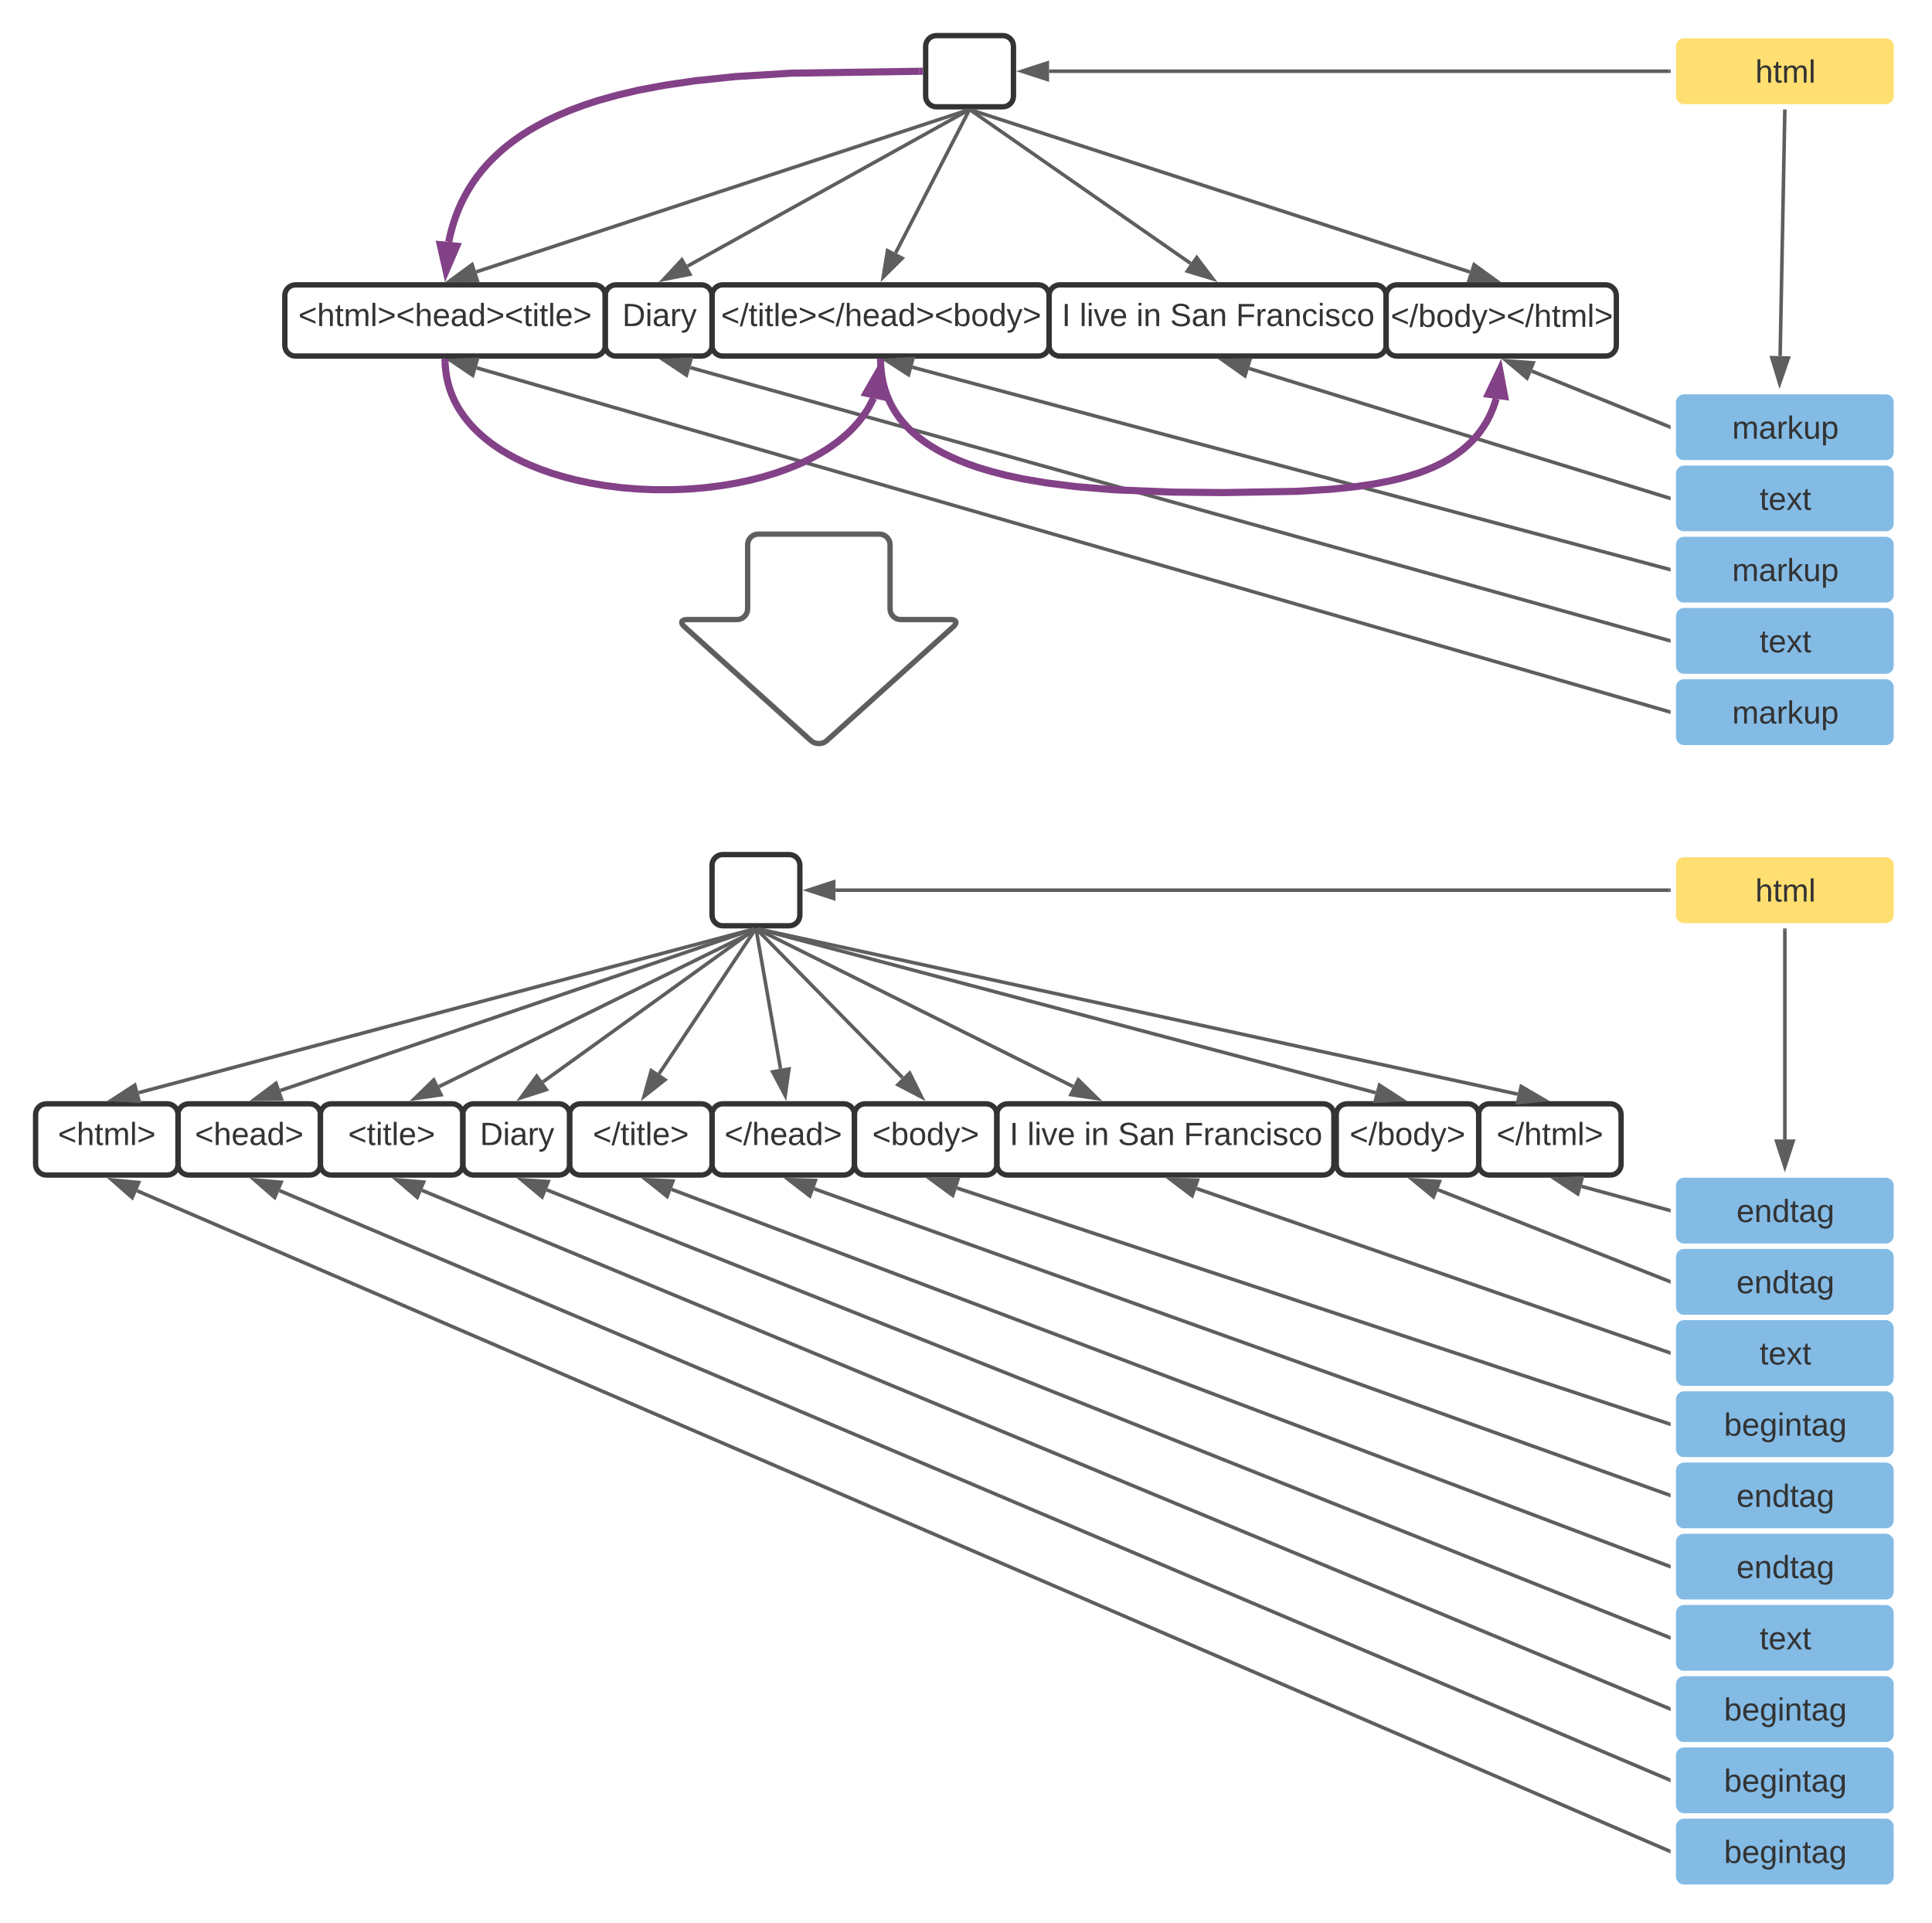 <svg xmlns="http://www.w3.org/2000/svg" xmlns:xlink="http://www.w3.org/1999/xlink" xmlns:lucid="lucid" width="1085.33" height="1080"><g transform="translate(-140 -20)" lucid:page-tab-id="0_0"><path d="M0 0h1870.87v1322.83H0z" fill="#fff"/><path d="M300 186c0-3.3 2.7-6 6-6h168c3.3 0 6 2.7 6 6v28c0 3.3-2.7 6-6 6H306c-3.3 0-6-2.7-6-6z" stroke="#333" stroke-width="3" fill="#fff" fill-opacity="0"/><use xlink:href="#a" transform="matrix(1,0,0,1,305,185) translate(2.6 18.15)"/><path d="M918.67 186c0-3.3 2.68-6 6-6H1042c3.3 0 6 2.7 6 6v28c0 3.3-2.7 6-6 6H924.67c-3.32 0-6-2.7-6-6z" stroke="#333" stroke-width="3" fill="#fff" fill-opacity="0"/><use xlink:href="#b" transform="matrix(1,0,0,1,923.667,185) translate(-2.45 18.6)"/><path d="M480 186c0-3.3 2.7-6 6-6h48c3.3 0 6 2.7 6 6v28c0 3.3-2.7 6-6 6h-48c-3.3 0-6-2.7-6-6z" stroke="#333" stroke-width="3" fill="#fff" fill-opacity="0"/><use xlink:href="#c" transform="matrix(1,0,0,1,485,185) translate(4.575 18.15)"/><path d="M540 186c0-3.3 2.7-6 6-6h177.33c3.32 0 6 2.7 6 6v28c0 3.3-2.68 6-6 6H546c-3.3 0-6-2.7-6-6z" stroke="#333" stroke-width="3" fill="#fff" fill-opacity="0"/><use xlink:href="#d" transform="matrix(1,0,0,1,545,185) translate(0.05 18.15)"/><path d="M729.33 186c0-3.3 2.7-6 6-6h177.34c3.3 0 6 2.7 6 6v28c0 3.3-2.7 6-6 6H735.33c-3.3 0-6-2.7-6-6z" stroke="#333" stroke-width="3" fill="#fff" fill-opacity="0"/><use xlink:href="#e" transform="matrix(1,0,0,1,734.333,185) translate(2.15 18.15)"/><use xlink:href="#f" transform="matrix(1,0,0,1,734.333,185) translate(12.15 18.15)"/><use xlink:href="#g" transform="matrix(1,0,0,1,734.333,185) translate(44.05 18.15)"/><use xlink:href="#h" transform="matrix(1,0,0,1,734.333,185) translate(63 18.15)"/><use xlink:href="#i" transform="matrix(1,0,0,1,734.333,185) translate(100 18.15)"/><path d="M660 46c0-3.3 2.7-6 6-6h37.33c3.32 0 6 2.7 6 6v28c0 3.3-2.68 6-6 6H666c-3.3 0-6-2.7-6-6z" stroke="#333" stroke-width="3" fill="#fff" fill-opacity="0"/><path d="M685.62 81.8l280.12 90.98" stroke="#5e5e5e" stroke-width="2" fill="none"/><path d="M685.33 82.77l-3.83-1.25v-.02h4.25" fill="#5e5e5e"/><path d="M980.26 177.5h-15l2.86-8.8z" stroke="#5e5e5e" stroke-width="2" fill="#5e5e5e"/><path d="M683.72 81.8l-276.15 90.9" stroke="#5e5e5e" stroke-width="2" fill="none"/><path d="M687.83 81.5L684 82.78l-.4-1.27h4.23" fill="#5e5e5e"/><path d="M393.07 177.5l12.1-8.88 2.9 8.8z" stroke="#5e5e5e" stroke-width="2" fill="#5e5e5e"/><path d="M683.8 82L526.17 169.5" stroke="#5e5e5e" stroke-width="2" fill="none"/><path d="M684.26 82.87l-.77-1.37h3.23" fill="#5e5e5e"/><path d="M512.83 176.93l10.22-10.98 4.5 8.1z" stroke="#5e5e5e" stroke-width="2" fill="#5e5e5e"/><path d="M684.2 82.4l-41.06 79.65" stroke="#5e5e5e" stroke-width="2" fill="none"/><path d="M685.1 82.87l-1.8-.92.24-.45h2.25" fill="#5e5e5e"/><path d="M636.15 175.62l2.42-14.8 8.24 4.25z" stroke="#5e5e5e" stroke-width="2" fill="#5e5e5e"/><path d="M685.5 82.07l123.32 85.86" stroke="#5e5e5e" stroke-width="2" fill="none"/><path d="M684.94 82.9l-2.02-1.4h3" fill="#5e5e5e"/><path d="M821.34 176.65L807 172.3l5.28-7.6z" stroke="#5e5e5e" stroke-width="2" fill="#5e5e5e"/><path d="M1080 46c0-3.3 2.7-6 6-6h113.33c3.32 0 6 2.7 6 6v28c0 3.3-2.68 6-6 6H1086c-3.3 0-6-2.7-6-6z" stroke="#fff" stroke-width="3" fill="#ffdf71"/><use xlink:href="#j" transform="matrix(1,0,0,1,1092,52) translate(34.05 14.4)"/><path d="M1077.5 60H729.34" stroke="#5e5e5e" stroke-width="2" fill="none"/><path d="M1078.5 61h-1.03v-2h1.03" fill="#5e5e5e"/><path d="M714.07 60l14.27-4.64v9.28z" stroke="#5e5e5e" stroke-width="2" fill="#5e5e5e"/><path d="M1080 246c0-3.3 2.7-6 6-6h113.33c3.32 0 6 2.7 6 6v28c0 3.3-2.68 6-6 6H1086c-3.3 0-6-2.7-6-6z" stroke="#fff" stroke-width="3" fill="#83bbe5"/><use xlink:href="#k" transform="matrix(1,0,0,1,1092,252) translate(21.05 14.4)"/><path d="M1080 286c0-3.3 2.7-6 6-6h113.33c3.32 0 6 2.7 6 6v28c0 3.3-2.68 6-6 6H1086c-3.3 0-6-2.7-6-6z" stroke="#fff" stroke-width="3" fill="#83bbe5"/><use xlink:href="#l" transform="matrix(1,0,0,1,1092,292) translate(36.5 14.4)"/><path d="M1080 326c0-3.3 2.7-6 6-6h113.33c3.32 0 6 2.7 6 6v28c0 3.3-2.68 6-6 6H1086c-3.3 0-6-2.7-6-6z" stroke="#fff" stroke-width="3" fill="#83bbe5"/><use xlink:href="#k" transform="matrix(1,0,0,1,1092,332) translate(21.05 14.4)"/><path d="M1080 366c0-3.3 2.7-6 6-6h113.33c3.32 0 6 2.7 6 6v28c0 3.3-2.68 6-6 6H1086c-3.3 0-6-2.7-6-6z" stroke="#fff" stroke-width="3" fill="#83bbe5"/><use xlink:href="#l" transform="matrix(1,0,0,1,1092,372) translate(36.5 14.4)"/><path d="M1080 406c0-3.3 2.7-6 6-6h113.33c3.32 0 6 2.7 6 6v28c0 3.3-2.68 6-6 6H1086c-3.3 0-6-2.7-6-6z" stroke="#fff" stroke-width="3" fill="#83bbe5"/><use xlink:href="#k" transform="matrix(1,0,0,1,1092,412) translate(21.05 14.4)"/><path d="M1142.65 82.5l-2.63 137.5" stroke="#5e5e5e" stroke-width="2" fill="none"/><path d="M1143.65 82.54l-2-.03.02-1h2" fill="#5e5e5e"/><path d="M1139.73 235.26l-4.36-14.35 9.27.2z" stroke="#5e5e5e" stroke-width="2" fill="#5e5e5e"/><path d="M1077.57 259.62l-77.1-31.18" stroke="#5e5e5e" stroke-width="2" fill="none"/><path d="M1078.5 258.92v2.16l-1.33-.54.75-1.85" fill="#5e5e5e"/><path d="M986.33 222.7l14.97 1.07-3.48 8.6z" stroke="#5e5e5e" stroke-width="2" fill="#5e5e5e"/><path d="M1077.54 299.7l-235.86-72.75" stroke="#5e5e5e" stroke-width="2" fill="none"/><path d="M1078.5 298.95v2.1l-1.27-.4.58-1.9" fill="#5e5e5e"/><path d="M827.1 222.45l15-.22-2.74 8.86z" stroke="#5e5e5e" stroke-width="2" fill="#5e5e5e"/><path d="M1077.53 339.74l-425-113.47" stroke="#5e5e5e" stroke-width="2" fill="none"/><path d="M1078.5 338.96v2.08l-1.25-.34.52-1.93" fill="#5e5e5e"/><path d="M637.8 222.33l14.97-.8-2.4 8.96z" stroke="#5e5e5e" stroke-width="2" fill="#5e5e5e"/><path d="M1077.54 379.73L527.82 226.47" stroke="#5e5e5e" stroke-width="2" fill="none"/><path d="M1078.5 378.96v2.08l-1.26-.35.54-1.94" fill="#5e5e5e"/><path d="M513.12 222.37l14.98-.63-2.5 8.93z" stroke="#5e5e5e" stroke-width="2" fill="#5e5e5e"/><path d="M1077.54 419.72l-669.76-193.1" stroke="#5e5e5e" stroke-width="2" fill="none"/><path d="M1078.5 418.96v2.08l-1.26-.36.55-1.92" fill="#5e5e5e"/><path d="M393.1 222.4l15-.5-2.57 8.9z" stroke="#5e5e5e" stroke-width="2" fill="#5e5e5e"/><path d="M320 646c0-3.3 2.7-6 6-6h68c3.3 0 6 2.7 6 6v28c0 3.3-2.7 6-6 6h-68c-3.3 0-6-2.7-6-6z" stroke="#333" stroke-width="3" fill="#fff" fill-opacity="0"/><use xlink:href="#m" transform="matrix(1,0,0,1,325,645) translate(10.55 18.15)"/><path d="M400 646c0-3.3 2.7-6 6-6h48c3.3 0 6 2.7 6 6v28c0 3.3-2.7 6-6 6h-48c-3.3 0-6-2.7-6-6z" stroke="#333" stroke-width="3" fill="#fff" fill-opacity="0"/><use xlink:href="#n" transform="matrix(1,0,0,1,405,645) translate(4.575 18.15)"/><path d="M700 646c0-3.3 2.7-6 6-6h177.33c3.32 0 6 2.7 6 6v28c0 3.3-2.68 6-6 6H706c-3.3 0-6-2.7-6-6z" stroke="#333" stroke-width="3" fill="#fff" fill-opacity="0"/><use xlink:href="#o" transform="matrix(1,0,0,1,705,645) translate(2.15 18.15)"/><use xlink:href="#p" transform="matrix(1,0,0,1,705,645) translate(12.15 18.15)"/><use xlink:href="#q" transform="matrix(1,0,0,1,705,645) translate(44.05 18.15)"/><use xlink:href="#r" transform="matrix(1,0,0,1,705,645) translate(63 18.15)"/><use xlink:href="#s" transform="matrix(1,0,0,1,705,645) translate(100 18.15)"/><path d="M540 506c0-3.3 2.7-6 6-6h37.33c3.32 0 6 2.7 6 6v28c0 3.3-2.68 6-6 6H546c-3.3 0-6-2.7-6-6z" stroke="#333" stroke-width="3" fill="#fff" fill-opacity="0"/><path d="M1080 506c0-3.3 2.7-6 6-6h113.33c3.32 0 6 2.7 6 6v28c0 3.3-2.68 6-6 6H1086c-3.3 0-6-2.7-6-6z" stroke="#fff" stroke-width="3" fill="#ffdf71"/><use xlink:href="#t" transform="matrix(1,0,0,1,1092,512) translate(34.05 14.4)"/><path d="M1077.5 520H609.34" stroke="#5e5e5e" stroke-width="2" fill="none"/><path d="M1078.5 521h-1.03v-2h1.03" fill="#5e5e5e"/><path d="M594.07 520l14.27-4.64v9.28z" stroke="#5e5e5e" stroke-width="2" fill="#5e5e5e"/><path d="M1080 686c0-3.3 2.7-6 6-6h113.33c3.32 0 6 2.7 6 6v28c0 3.3-2.68 6-6 6H1086c-3.3 0-6-2.7-6-6z" stroke="#fff" stroke-width="3" fill="#83bbe5"/><use xlink:href="#u" transform="matrix(1,0,0,1,1092,692) translate(23.5 14.4)"/><path d="M1080 726c0-3.3 2.7-6 6-6h113.33c3.32 0 6 2.7 6 6v28c0 3.3-2.68 6-6 6H1086c-3.3 0-6-2.7-6-6z" stroke="#fff" stroke-width="3" fill="#83bbe5"/><use xlink:href="#u" transform="matrix(1,0,0,1,1092,732) translate(23.5 14.4)"/><path d="M1080 766c0-3.3 2.7-6 6-6h113.33c3.32 0 6 2.7 6 6v28c0 3.3-2.68 6-6 6H1086c-3.3 0-6-2.7-6-6z" stroke="#fff" stroke-width="3" fill="#83bbe5"/><use xlink:href="#v" transform="matrix(1,0,0,1,1092,772) translate(36.5 14.4)"/><path d="M1142.67 542.5V660" stroke="#5e5e5e" stroke-width="2" fill="none"/><path d="M1143.67 542.53h-2v-1.03h2" fill="#5e5e5e"/><path d="M1142.67 675.26l-4.64-14.26h9.27z" stroke="#5e5e5e" stroke-width="2" fill="#5e5e5e"/><path d="M160 646c0-3.3 2.7-6 6-6h68c3.3 0 6 2.7 6 6v28c0 3.3-2.7 6-6 6h-68c-3.3 0-6-2.7-6-6z" stroke="#333" stroke-width="3" fill="#fff" fill-opacity="0"/><use xlink:href="#w" transform="matrix(1,0,0,1,165,645) translate(7.55 18.15)"/><path d="M240 646c0-3.3 2.7-6 6-6h68c3.3 0 6 2.7 6 6v28c0 3.3-2.7 6-6 6h-68c-3.3 0-6-2.7-6-6z" stroke="#333" stroke-width="3" fill="#fff" fill-opacity="0"/><use xlink:href="#x" transform="matrix(1,0,0,1,245,645) translate(4.5 18.15)"/><path d="M460 646c0-3.3 2.7-6 6-6h68c3.3 0 6 2.7 6 6v28c0 3.3-2.7 6-6 6h-68c-3.3 0-6-2.7-6-6z" stroke="#333" stroke-width="3" fill="#fff" fill-opacity="0"/><use xlink:href="#y" transform="matrix(1,0,0,1,465,645) translate(8.05 18.15)"/><path d="M620 646c0-3.3 2.7-6 6-6h68c3.3 0 6 2.7 6 6v28c0 3.3-2.7 6-6 6h-68c-3.3 0-6-2.7-6-6z" stroke="#333" stroke-width="3" fill="#fff" fill-opacity="0"/><use xlink:href="#z" transform="matrix(1,0,0,1,625,645) translate(5 18.15)"/><path d="M540 646c0-3.3 2.7-6 6-6h68c3.3 0 6 2.7 6 6v28c0 3.3-2.7 6-6 6h-68c-3.3 0-6-2.7-6-6z" stroke="#333" stroke-width="3" fill="#fff" fill-opacity="0"/><use xlink:href="#A" transform="matrix(1,0,0,1,545,645) translate(2 18.15)"/><path d="M890.67 646c0-3.3 2.68-6 6-6h68c3.3 0 6 2.7 6 6v28c0 3.3-2.7 6-6 6h-68c-3.32 0-6-2.7-6-6z" stroke="#333" stroke-width="3" fill="#fff" fill-opacity="0"/><use xlink:href="#B" transform="matrix(1,0,0,1,895.667,645) translate(2.5 18.15)"/><path d="M970.67 646c0-3.3 2.68-6 6-6h68c3.3 0 6 2.7 6 6v28c0 3.3-2.7 6-6 6h-68c-3.32 0-6-2.7-6-6z" stroke="#333" stroke-width="3" fill="#fff" fill-opacity="0"/><use xlink:href="#C" transform="matrix(1,0,0,1,975.667,645) translate(5.05 18.15)"/><path d="M1080 806c0-3.3 2.7-6 6-6h113.33c3.32 0 6 2.7 6 6v28c0 3.3-2.68 6-6 6H1086c-3.3 0-6-2.7-6-6z" stroke="#fff" stroke-width="3" fill="#83bbe5"/><use xlink:href="#D" transform="matrix(1,0,0,1,1092,812) translate(16.525 14.4)"/><path d="M1080 846c0-3.3 2.7-6 6-6h113.33c3.32 0 6 2.7 6 6v28c0 3.3-2.68 6-6 6H1086c-3.3 0-6-2.7-6-6z" stroke="#fff" stroke-width="3" fill="#83bbe5"/><use xlink:href="#u" transform="matrix(1,0,0,1,1092,852) translate(23.5 14.4)"/><path d="M1080 886c0-3.3 2.7-6 6-6h113.33c3.32 0 6 2.7 6 6v28c0 3.3-2.68 6-6 6H1086c-3.3 0-6-2.7-6-6z" stroke="#fff" stroke-width="3" fill="#83bbe5"/><use xlink:href="#u" transform="matrix(1,0,0,1,1092,892) translate(23.5 14.4)"/><path d="M1080 926c0-3.3 2.7-6 6-6h113.33c3.32 0 6 2.7 6 6v28c0 3.3-2.68 6-6 6H1086c-3.3 0-6-2.7-6-6z" stroke="#fff" stroke-width="3" fill="#83bbe5"/><use xlink:href="#v" transform="matrix(1,0,0,1,1092,932) translate(36.5 14.4)"/><path d="M1080 966c0-3.3 2.7-6 6-6h113.33c3.32 0 6 2.7 6 6v28c0 3.3-2.68 6-6 6H1086c-3.3 0-6-2.7-6-6z" stroke="#fff" stroke-width="3" fill="#83bbe5"/><use xlink:href="#D" transform="matrix(1,0,0,1,1092,972) translate(16.525 14.4)"/><path d="M1080 1006c0-3.3 2.7-6 6-6h113.33c3.32 0 6 2.7 6 6v28c0 3.3-2.68 6-6 6H1086c-3.3 0-6-2.7-6-6z" stroke="#fff" stroke-width="3" fill="#83bbe5"/><use xlink:href="#D" transform="matrix(1,0,0,1,1092,1012) translate(16.525 14.4)"/><path d="M1080 1046c0-3.3 2.7-6 6-6h113.33c3.32 0 6 2.7 6 6v28c0 3.3-2.68 6-6 6H1086c-3.3 0-6-2.7-6-6z" stroke="#fff" stroke-width="3" fill="#83bbe5"/><use xlink:href="#D" transform="matrix(1,0,0,1,1092,1052) translate(16.525 14.4)"/><path d="M563.72 541.82l-266.2 90.7" stroke="#5e5e5e" stroke-width="2" fill="none"/><path d="M564.02 542.78l-.44-1.28h4.2" fill="#5e5e5e"/><path d="M283.06 637.46l12-9 3 8.78z" stroke="#5e5e5e" stroke-width="2" fill="#5e5e5e"/><path d="M566.1 541.94l-179.5 88.4" stroke="#5e5e5e" stroke-width="2" fill="none"/><path d="M566.52 542.85l-.66-1.35h3.4" fill="#5e5e5e"/><path d="M372.9 637.07l10.75-10.46 4.1 8.33z" stroke="#5e5e5e" stroke-width="2" fill="#5e5e5e"/><path d="M563.86 542.08L445 627.68" stroke="#5e5e5e" stroke-width="2" fill="none"/><path d="M564.42 542.9l-1.02-1.4h2.98" fill="#5e5e5e"/><path d="M432.63 636.6l8.86-12.1 5.4 7.53z" stroke="#5e5e5e" stroke-width="2" fill="#5e5e5e"/><path d="M564.1 542.33l-53.84 80.78" stroke="#5e5e5e" stroke-width="2" fill="none"/><path d="M564.93 542.9l-1.66-1.1.2-.3h2.4" fill="#5e5e5e"/><path d="M501.8 635.8l4.05-14.43 7.72 5.14z" stroke="#5e5e5e" stroke-width="2" fill="#5e5e5e"/><path d="M564.84 542.48l13.63 77.8" stroke="#5e5e5e" stroke-width="2" fill="none"/><path d="M565.83 542.34l-1.97.34-.2-1.18h2.02" fill="#5e5e5e"/><path d="M581.1 635.3l-7.02-13.24 9.13-1.6z" stroke="#5e5e5e" stroke-width="2" fill="#5e5e5e"/><path d="M565.37 542.2l81.66 83.1" stroke="#5e5e5e" stroke-width="2" fill="none"/><path d="M566.1 541.53l-1.43 1.4-1.4-1.43h2.8" fill="#5e5e5e"/><path d="M657.73 636.2l-13.3-6.93 6.6-6.5z" stroke="#5e5e5e" stroke-width="2" fill="#5e5e5e"/><path d="M565.56 541.95l177.23 88.3" stroke="#5e5e5e" stroke-width="2" fill="none"/><path d="M565.14 542.85l-2.72-1.35h3.4" fill="#5e5e5e"/><path d="M756.45 637.06l-14.84-2.22 4.15-8.3z" stroke="#5e5e5e" stroke-width="2" fill="#5e5e5e"/><path d="M565.63 541.76l347.15 92" stroke="#5e5e5e" stroke-width="2" fill="none"/><path d="M565.4 542.73l-3.9-1.03.06-.2h4.17" fill="#5e5e5e"/><path d="M927.54 637.67l-14.98.83 2.38-8.96z" stroke="#5e5e5e" stroke-width="2" fill="#5e5e5e"/><path d="M565.64 541.7l426.95 92.87" stroke="#5e5e5e" stroke-width="2" fill="none"/><path d="M565.46 542.7l-3.94-.86.08-.34h4.12" fill="#5e5e5e"/><path d="M1007.5 637.8l-14.92 1.5 1.97-9.05z" stroke="#5e5e5e" stroke-width="2" fill="#5e5e5e"/><path d="M563.7 541.76l-345.82 91.98" stroke="#5e5e5e" stroke-width="2" fill="none"/><path d="M567.82 541.7l-3.9 1.03-.3-1.23h4.15" fill="#5e5e5e"/><path d="M203.13 637.67l12.6-8.15 2.38 8.96z" stroke="#5e5e5e" stroke-width="2" fill="#5e5e5e"/><path d="M1077.58 1059.6l-860.6-370.78" stroke="#5e5e5e" stroke-width="2" fill="none"/><path d="M1078.5 1058.9v2.2l-1.34-.6.8-1.82" fill="#5e5e5e"/><path d="M202.97 682.78l14.94 1.4-3.66 8.5z" stroke="#5e5e5e" stroke-width="2" fill="#5e5e5e"/><path d="M1077.58 1019.6L297.03 688.73" stroke="#5e5e5e" stroke-width="2" fill="none"/><path d="M1078.5 1018.9v2.2l-1.33-.58.78-1.84" fill="#5e5e5e"/><path d="M282.98 682.76l14.94 1.3-3.62 8.54z" stroke="#5e5e5e" stroke-width="2" fill="#5e5e5e"/><path d="M1077.58 979.62L377.08 688.6" stroke="#5e5e5e" stroke-width="2" fill="none"/><path d="M1078.5 978.92v2.16l-1.33-.55.77-1.85" fill="#5e5e5e"/><path d="M363 682.74l14.94 1.2-3.56 8.56z" stroke="#5e5e5e" stroke-width="2" fill="#5e5e5e"/><path d="M1077.57 939.63L447.2 688.35" stroke="#5e5e5e" stroke-width="2" fill="none"/><path d="M1078.5 938.92v2.16l-1.32-.53.74-1.86" fill="#5e5e5e"/><path d="M433 682.7l14.97.97-3.43 8.62z" stroke="#5e5e5e" stroke-width="2" fill="#5e5e5e"/><path d="M1077.56 899.65L517.3 688.05" stroke="#5e5e5e" stroke-width="2" fill="none"/><path d="M1078.5 898.93v2.14l-1.3-.5.7-1.87" fill="#5e5e5e"/><path d="M503.03 682.64l14.98.7-3.26 8.68z" stroke="#5e5e5e" stroke-width="2" fill="#5e5e5e"/><path d="M1077.56 859.66L597.42 687.74" stroke="#5e5e5e" stroke-width="2" fill="none"/><path d="M1078.5 858.94v2.12l-1.3-.46.67-1.9" fill="#5e5e5e"/><path d="M583.05 682.6l15 .44-3.14 8.72z" stroke="#5e5e5e" stroke-width="2" fill="#5e5e5e"/><path d="M1077.55 819.7L677.57 687.3" stroke="#5e5e5e" stroke-width="2" fill="none"/><path d="M1078.5 818.95v2.1l-1.3-.42.64-1.9" fill="#5e5e5e"/><path d="M663.07 682.52l15 .08-2.9 8.8z" stroke="#5e5e5e" stroke-width="2" fill="#5e5e5e"/><path d="M1077.56 779.67l-265.4-92.1" stroke="#5e5e5e" stroke-width="2" fill="none"/><path d="M1078.5 778.94v2.12l-1.3-.45.66-1.88" fill="#5e5e5e"/><path d="M797.72 682.56l15 .3-3.04 8.76z" stroke="#5e5e5e" stroke-width="2" fill="#5e5e5e"/><path d="M1077.57 739.63l-129.7-51.32" stroke="#5e5e5e" stroke-width="2" fill="none"/><path d="M1078.5 738.92v2.16l-1.32-.53.73-1.86" fill="#5e5e5e"/><path d="M933.68 682.7l14.97.93-3.4 8.62z" stroke="#5e5e5e" stroke-width="2" fill="#5e5e5e"/><path d="M1077.54 699.74l-49.02-13.37" stroke="#5e5e5e" stroke-width="2" fill="none"/><path d="M1078.5 698.96v2.08l-1.25-.35.52-1.93" fill="#5e5e5e"/><path d="M1013.8 682.35l14.97-.72-2.44 8.95z" stroke="#5e5e5e" stroke-width="2" fill="#5e5e5e"/><path d="M634 320c3.3 0 6 2.7 6 6v36c0 3.3 2.7 6 6 6h28c3.3 0 4 1.8 1.54 4l-71.08 64c-2.46 2.2-6.46 2.2-8.92 0l-71.08-64c-2.46-2.2-1.77-4 1.54-4h28c3.3 0 6-2.7 6-6v-36c0-3.3 2.7-6 6-6z" stroke="#5e5e5e" stroke-width="3" fill="#fff"/><path d="M656.5 60.03l-71.96 1.06-31.5 1.93-22.53 2.35-17.55 2.58-14.27 2.7-11.9 2.8-10.13 2.82-8.74 2.83-7.62 2.85-6.73 2.82-5.98 2.82-5.36 2.8-4.83 2.78-4.4 2.78-3.98 2.78-3.67 2.77-3.37 2.8-3.1 2.8-2.87 2.8-2.68 2.84-2.47 2.86-2.3 2.9-2.15 2.97-2 3-1.88 3.1-1.73 3.16-1.63 3.25-1.5 3.36-1.37 3.48-1.26 3.62-1.14 3.78-1.02 3.96-.8 3.7" stroke="#834187" stroke-width="4" fill="none"/><path d="M658.5 62l-2.03.03-.05-4 2.08-.03" fill="#834187"/><path d="M390.6 172.06l-3.3-14.64 9.23.86z" stroke="#834187" stroke-width="4" fill="#834187"/><path d="M390.04 223.5v.43l.16 2.35.24 2.3.33 2.23.42 2.2.5 2.15.58 2.1.68 2.1.77 2.06.86 2.06.95 2.04 1.06 2.03 1.18 2.02 1.3 2.03 1.4 2.04 1.56 2.04 1.7 2.06 1.87 2.08 2.06 2.1 2.25 2.1 2.5 2.15 2.72 2.16 3 2.2 3.33 2.2 3.67 2.2 4.05 2.24 4.48 2.22 4.96 2.2 5.48 2.17 6.02 2.1 6.62 2 7.22 1.84 7.82 1.66 8.4 1.42 8.88 1.12 9.3.78 9.52.4h9.63l9.53-.4 9.3-.78 8.88-1.12 8.4-1.42 7.82-1.66 7.2-1.85 6.63-2 6.02-2.1 5.47-2.16 4.95-2.2 4.47-2.22 4.06-2.23 3.66-2.2 3.3-2.2 3.02-2.2 2.73-2.16 2.47-2.14 2.26-2.1 2.05-2.1 1.87-2.08 1.7-2.06 1.55-2.05 1.42-2.02 1.3-2.03 1.16-2.03 1.06-2.03.9-1.92" stroke="#834187" stroke-width="4" fill="none"/><path d="M392.04 223.5l-4 .1-.04-2.1h4" fill="#834187"/><path d="M634 227.83l1.6 14.92-9.07-1.9z" stroke="#834187" stroke-width="4" fill="#834187"/><path d="M634.7 223.5l.03.8.16 2.67.26 2.53.35 2.4.45 2.32.52 2.22.6 2.15.68 2.06.75 2.02.83 1.97.9 1.93 1 1.9 1.07 1.86 1.17 1.84 1.27 1.82 1.37 1.8 1.5 1.82 1.63 1.8 1.78 1.82 1.94 1.8 2.13 1.85 2.33 1.84 2.58 1.87 2.86 1.9 3.2 1.94 3.57 1.96 4.05 2 4.6 2.05 5.26 2.08 6.1 2.12 7.16 2.16 8.5 2.18 10.25 2.17 12.67 2.13 16.1 2.03 21.6 1.8 32.56 1.3 28.9.27 41.03-.7 19.57-1.2 13.44-1.4 10.2-1.5 8.14-1.54 6.75-1.57 5.7-1.6 4.9-1.58 4.27-1.6 3.78-1.58 3.38-1.6 3.03-1.57 2.77-1.6 2.5-1.58 2.3-1.6 2.13-1.6 1.96-1.63 1.83-1.65 1.7-1.67 1.6-1.7 1.48-1.73 1.4-1.77 1.33-1.82 1.25-1.87 1.18-1.93 1.1-2 1.04-2.1.97-2.2.9-2.28.85-2.43.62-2.1" stroke="#834187" stroke-width="4" fill="none"/><path d="M636.7 223.5l-4 .1-.03-2.1h4" fill="#834187"/><path d="M982.5 227.92l2.77 14.74-9.2-1.2z" stroke="#834187" stroke-width="4" fill="#834187"/><defs><path fill="#333" d="M18-100v-36l175-74v27L42-118l151 64v27" id="E"/><path fill="#333" d="M106-169C34-169 62-67 57 0H25v-261h32l-1 103c12-21 28-36 61-36 89 0 53 116 60 194h-32v-121c2-32-8-49-39-48" id="F"/><path fill="#333" d="M59-47c-2 24 18 29 38 22v24C64 9 27 4 27-40v-127H5v-23h24l9-43h21v43h35v23H59v120" id="G"/><path fill="#333" d="M210-169c-67 3-38 105-44 169h-31v-121c0-29-5-50-35-48C34-165 62-65 56 0H25l-1-190h30c1 10-1 24 2 32 10-44 99-50 107 0 11-21 27-35 58-36 85-2 47 119 55 194h-31v-121c0-29-5-49-35-48" id="H"/><path fill="#333" d="M24 0v-261h32V0H24" id="I"/><path fill="#333" d="M18-27v-27l151-64-151-65v-27l175 74v36" id="J"/><path fill="#333" d="M100-194c63 0 86 42 84 106H49c0 40 14 67 53 68 26 1 43-12 49-29l28 8c-11 28-37 45-77 45C44 4 14-33 15-96c1-61 26-98 85-98zm52 81c6-60-76-77-97-28-3 7-6 17-6 28h103" id="K"/><path fill="#333" d="M141-36C126-15 110 5 73 4 37 3 15-17 15-53c-1-64 63-63 125-63 3-35-9-54-41-54-24 1-41 7-42 31l-33-3c5-37 33-52 76-52 45 0 72 20 72 64v82c-1 20 7 32 28 27v20c-31 9-61-2-59-35zM48-53c0 20 12 33 32 33 41-3 63-29 60-74-43 2-92-5-92 41" id="L"/><path fill="#333" d="M85-194c31 0 48 13 60 33l-1-100h32l1 261h-30c-2-10 0-23-3-31C134-8 116 4 85 4 32 4 16-35 15-94c0-66 23-100 70-100zm9 24c-40 0-46 34-46 75 0 40 6 74 45 74 42 0 51-32 51-76 0-42-9-74-50-73" id="M"/><path fill="#333" d="M24-231v-30h32v30H24zM24 0v-190h32V0H24" id="N"/><g id="a"><use transform="matrix(0.05,0,0,0.05,0,0)" xlink:href="#E"/><use transform="matrix(0.05,0,0,0.05,10.5,0)" xlink:href="#F"/><use transform="matrix(0.05,0,0,0.05,20.5,0)" xlink:href="#G"/><use transform="matrix(0.05,0,0,0.05,25.5,0)" xlink:href="#H"/><use transform="matrix(0.05,0,0,0.05,40.45,0)" xlink:href="#I"/><use transform="matrix(0.05,0,0,0.05,44.4,0)" xlink:href="#J"/><use transform="matrix(0.05,0,0,0.05,54.9,0)" xlink:href="#E"/><use transform="matrix(0.05,0,0,0.05,65.4,0)" xlink:href="#F"/><use transform="matrix(0.05,0,0,0.05,75.4,0)" xlink:href="#K"/><use transform="matrix(0.05,0,0,0.05,85.4,0)" xlink:href="#L"/><use transform="matrix(0.05,0,0,0.05,95.4,0)" xlink:href="#M"/><use transform="matrix(0.05,0,0,0.05,105.4,0)" xlink:href="#J"/><use transform="matrix(0.05,0,0,0.05,115.9,0)" xlink:href="#E"/><use transform="matrix(0.05,0,0,0.05,126.4,0)" xlink:href="#G"/><use transform="matrix(0.05,0,0,0.05,131.4,0)" xlink:href="#N"/><use transform="matrix(0.05,0,0,0.05,135.35,0)" xlink:href="#G"/><use transform="matrix(0.05,0,0,0.05,140.35,0)" xlink:href="#I"/><use transform="matrix(0.05,0,0,0.05,144.3,0)" xlink:href="#K"/><use transform="matrix(0.05,0,0,0.05,154.3,0)" xlink:href="#J"/></g><path fill="#333" d="M0 4l72-265h28L28 4H0" id="O"/><path fill="#333" d="M115-194c53 0 69 39 70 98 0 66-23 100-70 100C84 3 66-7 56-30L54 0H23l1-261h32v101c10-23 28-34 59-34zm-8 174c40 0 45-34 45-75 0-40-5-75-45-74-42 0-51 32-51 76 0 43 10 73 51 73" id="P"/><path fill="#333" d="M100-194c62-1 85 37 85 99 1 63-27 99-86 99S16-35 15-95c0-66 28-99 85-99zM99-20c44 1 53-31 53-75 0-43-8-75-51-75s-53 32-53 75 10 74 51 75" id="Q"/><path fill="#333" d="M179-190L93 31C79 59 56 82 12 73V49c39 6 53-20 64-50L1-190h34L92-34l54-156h33" id="R"/><g id="b"><use transform="matrix(0.05,0,0,0.05,0,0)" xlink:href="#E"/><use transform="matrix(0.05,0,0,0.05,10.5,0)" xlink:href="#O"/><use transform="matrix(0.05,0,0,0.05,15.5,0)" xlink:href="#P"/><use transform="matrix(0.05,0,0,0.05,25.5,0)" xlink:href="#Q"/><use transform="matrix(0.05,0,0,0.05,35.5,0)" xlink:href="#M"/><use transform="matrix(0.05,0,0,0.05,45.5,0)" xlink:href="#R"/><use transform="matrix(0.05,0,0,0.05,54.5,0)" xlink:href="#J"/><use transform="matrix(0.05,0,0,0.05,65,0)" xlink:href="#E"/><use transform="matrix(0.05,0,0,0.05,75.5,0)" xlink:href="#O"/><use transform="matrix(0.05,0,0,0.05,80.5,0)" xlink:href="#F"/><use transform="matrix(0.05,0,0,0.05,90.5,0)" xlink:href="#G"/><use transform="matrix(0.05,0,0,0.05,95.5,0)" xlink:href="#H"/><use transform="matrix(0.05,0,0,0.05,110.45,0)" xlink:href="#I"/><use transform="matrix(0.05,0,0,0.05,114.4,0)" xlink:href="#J"/></g><path fill="#333" d="M30-248c118-7 216 8 213 122C240-48 200 0 122 0H30v-248zM63-27c89 8 146-16 146-99s-60-101-146-95v194" id="S"/><path fill="#333" d="M114-163C36-179 61-72 57 0H25l-1-190h30c1 12-1 29 2 39 6-27 23-49 58-41v29" id="T"/><g id="c"><use transform="matrix(0.05,0,0,0.05,0,0)" xlink:href="#S"/><use transform="matrix(0.05,0,0,0.05,12.95,0)" xlink:href="#N"/><use transform="matrix(0.05,0,0,0.05,16.9,0)" xlink:href="#L"/><use transform="matrix(0.05,0,0,0.05,26.9,0)" xlink:href="#T"/><use transform="matrix(0.05,0,0,0.05,32.85,0)" xlink:href="#R"/></g><g id="d"><use transform="matrix(0.05,0,0,0.05,0,0)" xlink:href="#E"/><use transform="matrix(0.05,0,0,0.05,10.5,0)" xlink:href="#O"/><use transform="matrix(0.05,0,0,0.05,15.5,0)" xlink:href="#G"/><use transform="matrix(0.05,0,0,0.05,20.5,0)" xlink:href="#N"/><use transform="matrix(0.05,0,0,0.05,24.45,0)" xlink:href="#G"/><use transform="matrix(0.05,0,0,0.05,29.45,0)" xlink:href="#I"/><use transform="matrix(0.05,0,0,0.05,33.4,0)" xlink:href="#K"/><use transform="matrix(0.05,0,0,0.05,43.4,0)" xlink:href="#J"/><use transform="matrix(0.05,0,0,0.05,53.9,0)" xlink:href="#E"/><use transform="matrix(0.05,0,0,0.05,64.4,0)" xlink:href="#O"/><use transform="matrix(0.05,0,0,0.05,69.4,0)" xlink:href="#F"/><use transform="matrix(0.05,0,0,0.05,79.4,0)" xlink:href="#K"/><use transform="matrix(0.05,0,0,0.05,89.4,0)" xlink:href="#L"/><use transform="matrix(0.05,0,0,0.05,99.4,0)" xlink:href="#M"/><use transform="matrix(0.05,0,0,0.05,109.4,0)" xlink:href="#J"/><use transform="matrix(0.05,0,0,0.05,119.9,0)" xlink:href="#E"/><use transform="matrix(0.05,0,0,0.05,130.4,0)" xlink:href="#P"/><use transform="matrix(0.05,0,0,0.05,140.4,0)" xlink:href="#Q"/><use transform="matrix(0.05,0,0,0.05,150.4,0)" xlink:href="#M"/><use transform="matrix(0.05,0,0,0.05,160.4,0)" xlink:href="#R"/><use transform="matrix(0.05,0,0,0.05,169.4,0)" xlink:href="#J"/></g><path fill="#333" d="M33 0v-248h34V0H33" id="U"/><use transform="matrix(0.05,0,0,0.05,0,0)" xlink:href="#U" id="e"/><path fill="#333" d="M108 0H70L1-190h34L89-25l56-165h34" id="V"/><g id="f"><use transform="matrix(0.05,0,0,0.05,0,0)" xlink:href="#I"/><use transform="matrix(0.05,0,0,0.05,3.95,0)" xlink:href="#N"/><use transform="matrix(0.05,0,0,0.05,7.9,0)" xlink:href="#V"/><use transform="matrix(0.05,0,0,0.05,16.9,0)" xlink:href="#K"/></g><path fill="#333" d="M117-194c89-4 53 116 60 194h-32v-121c0-31-8-49-39-48C34-167 62-67 57 0H25l-1-190h30c1 10-1 24 2 32 11-22 29-35 61-36" id="W"/><g id="g"><use transform="matrix(0.05,0,0,0.05,0,0)" xlink:href="#N"/><use transform="matrix(0.05,0,0,0.05,3.95,0)" xlink:href="#W"/></g><path fill="#333" d="M185-189c-5-48-123-54-124 2 14 75 158 14 163 119 3 78-121 87-175 55-17-10-28-26-33-46l33-7c5 56 141 63 141-1 0-78-155-14-162-118-5-82 145-84 179-34 5 7 8 16 11 25" id="X"/><g id="h"><use transform="matrix(0.05,0,0,0.05,0,0)" xlink:href="#X"/><use transform="matrix(0.05,0,0,0.05,12,0)" xlink:href="#L"/><use transform="matrix(0.05,0,0,0.05,22,0)" xlink:href="#W"/></g><path fill="#333" d="M63-220v92h138v28H63V0H30v-248h175v28H63" id="Y"/><path fill="#333" d="M96-169c-40 0-48 33-48 73s9 75 48 75c24 0 41-14 43-38l32 2c-6 37-31 61-74 61-59 0-76-41-82-99-10-93 101-131 147-64 4 7 5 14 7 22l-32 3c-4-21-16-35-41-35" id="Z"/><path fill="#333" d="M135-143c-3-34-86-38-87 0 15 53 115 12 119 90S17 21 10-45l28-5c4 36 97 45 98 0-10-56-113-15-118-90-4-57 82-63 122-42 12 7 21 19 24 35" id="aa"/><g id="i"><use transform="matrix(0.05,0,0,0.05,0,0)" xlink:href="#Y"/><use transform="matrix(0.05,0,0,0.05,10.95,0)" xlink:href="#T"/><use transform="matrix(0.05,0,0,0.05,16.9,0)" xlink:href="#L"/><use transform="matrix(0.05,0,0,0.05,26.9,0)" xlink:href="#W"/><use transform="matrix(0.05,0,0,0.05,36.9,0)" xlink:href="#Z"/><use transform="matrix(0.05,0,0,0.05,45.9,0)" xlink:href="#N"/><use transform="matrix(0.05,0,0,0.05,49.85,0)" xlink:href="#aa"/><use transform="matrix(0.05,0,0,0.05,58.85,0)" xlink:href="#Z"/><use transform="matrix(0.05,0,0,0.05,67.85,0)" xlink:href="#Q"/></g><g id="j"><use transform="matrix(0.05,0,0,0.05,0,0)" xlink:href="#F"/><use transform="matrix(0.05,0,0,0.05,10,0)" xlink:href="#G"/><use transform="matrix(0.05,0,0,0.05,15,0)" xlink:href="#H"/><use transform="matrix(0.05,0,0,0.05,29.95,0)" xlink:href="#I"/></g><path fill="#333" d="M143 0L79-87 56-68V0H24v-261h32v163l83-92h37l-77 82L181 0h-38" id="ab"/><path fill="#333" d="M84 4C-5 8 30-112 23-190h32v120c0 31 7 50 39 49 72-2 45-101 50-169h31l1 190h-30c-1-10 1-25-2-33-11 22-28 36-60 37" id="ac"/><path fill="#333" d="M115-194c55 1 70 41 70 98S169 2 115 4C84 4 66-9 55-30l1 105H24l-1-265h31l2 30c10-21 28-34 59-34zm-8 174c40 0 45-34 45-75s-6-73-45-74c-42 0-51 32-51 76 0 43 10 73 51 73" id="ad"/><g id="k"><use transform="matrix(0.05,0,0,0.05,0,0)" xlink:href="#H"/><use transform="matrix(0.05,0,0,0.05,14.95,0)" xlink:href="#L"/><use transform="matrix(0.05,0,0,0.05,24.95,0)" xlink:href="#T"/><use transform="matrix(0.05,0,0,0.05,30.9,0)" xlink:href="#ab"/><use transform="matrix(0.05,0,0,0.05,39.9,0)" xlink:href="#ac"/><use transform="matrix(0.05,0,0,0.05,49.9,0)" xlink:href="#ad"/></g><path fill="#333" d="M141 0L90-78 38 0H4l68-98-65-92h35l48 74 47-74h35l-64 92 68 98h-35" id="ae"/><g id="l"><use transform="matrix(0.05,0,0,0.05,0,0)" xlink:href="#G"/><use transform="matrix(0.05,0,0,0.05,5,0)" xlink:href="#K"/><use transform="matrix(0.05,0,0,0.05,15,0)" xlink:href="#ae"/><use transform="matrix(0.05,0,0,0.05,24,0)" xlink:href="#G"/></g><g id="m"><use transform="matrix(0.05,0,0,0.05,0,0)" xlink:href="#E"/><use transform="matrix(0.05,0,0,0.05,10.5,0)" xlink:href="#G"/><use transform="matrix(0.05,0,0,0.05,15.5,0)" xlink:href="#N"/><use transform="matrix(0.05,0,0,0.05,19.45,0)" xlink:href="#G"/><use transform="matrix(0.05,0,0,0.05,24.45,0)" xlink:href="#I"/><use transform="matrix(0.05,0,0,0.05,28.4,0)" xlink:href="#K"/><use transform="matrix(0.05,0,0,0.05,38.4,0)" xlink:href="#J"/></g><g id="n"><use transform="matrix(0.05,0,0,0.05,0,0)" xlink:href="#S"/><use transform="matrix(0.05,0,0,0.05,12.95,0)" xlink:href="#N"/><use transform="matrix(0.05,0,0,0.05,16.9,0)" xlink:href="#L"/><use transform="matrix(0.05,0,0,0.05,26.9,0)" xlink:href="#T"/><use transform="matrix(0.05,0,0,0.05,32.85,0)" xlink:href="#R"/></g><use transform="matrix(0.05,0,0,0.05,0,0)" xlink:href="#U" id="o"/><g id="p"><use transform="matrix(0.05,0,0,0.05,0,0)" xlink:href="#I"/><use transform="matrix(0.05,0,0,0.05,3.95,0)" xlink:href="#N"/><use transform="matrix(0.05,0,0,0.05,7.9,0)" xlink:href="#V"/><use transform="matrix(0.05,0,0,0.05,16.9,0)" xlink:href="#K"/></g><g id="q"><use transform="matrix(0.05,0,0,0.05,0,0)" xlink:href="#N"/><use transform="matrix(0.05,0,0,0.05,3.95,0)" xlink:href="#W"/></g><g id="r"><use transform="matrix(0.05,0,0,0.05,0,0)" xlink:href="#X"/><use transform="matrix(0.05,0,0,0.05,12,0)" xlink:href="#L"/><use transform="matrix(0.05,0,0,0.05,22,0)" xlink:href="#W"/></g><g id="s"><use transform="matrix(0.05,0,0,0.05,0,0)" xlink:href="#Y"/><use transform="matrix(0.05,0,0,0.05,10.95,0)" xlink:href="#T"/><use transform="matrix(0.05,0,0,0.05,16.9,0)" xlink:href="#L"/><use transform="matrix(0.05,0,0,0.05,26.9,0)" xlink:href="#W"/><use transform="matrix(0.05,0,0,0.05,36.9,0)" xlink:href="#Z"/><use transform="matrix(0.05,0,0,0.05,45.9,0)" xlink:href="#N"/><use transform="matrix(0.05,0,0,0.05,49.85,0)" xlink:href="#aa"/><use transform="matrix(0.05,0,0,0.05,58.85,0)" xlink:href="#Z"/><use transform="matrix(0.05,0,0,0.05,67.85,0)" xlink:href="#Q"/></g><g id="t"><use transform="matrix(0.05,0,0,0.05,0,0)" xlink:href="#F"/><use transform="matrix(0.05,0,0,0.05,10,0)" xlink:href="#G"/><use transform="matrix(0.05,0,0,0.05,15,0)" xlink:href="#H"/><use transform="matrix(0.05,0,0,0.05,29.95,0)" xlink:href="#I"/></g><path fill="#333" d="M177-190C167-65 218 103 67 71c-23-6-38-20-44-43l32-5c15 47 100 32 89-28v-30C133-14 115 1 83 1 29 1 15-40 15-95c0-56 16-97 71-98 29-1 48 16 59 35 1-10 0-23 2-32h30zM94-22c36 0 50-32 50-73 0-42-14-75-50-75-39 0-46 34-46 75s6 73 46 73" id="af"/><g id="u"><use transform="matrix(0.05,0,0,0.05,0,0)" xlink:href="#K"/><use transform="matrix(0.05,0,0,0.05,10,0)" xlink:href="#W"/><use transform="matrix(0.05,0,0,0.05,20,0)" xlink:href="#M"/><use transform="matrix(0.05,0,0,0.05,30,0)" xlink:href="#G"/><use transform="matrix(0.05,0,0,0.05,35,0)" xlink:href="#L"/><use transform="matrix(0.05,0,0,0.05,45,0)" xlink:href="#af"/></g><g id="v"><use transform="matrix(0.05,0,0,0.05,0,0)" xlink:href="#G"/><use transform="matrix(0.05,0,0,0.05,5,0)" xlink:href="#K"/><use transform="matrix(0.05,0,0,0.05,15,0)" xlink:href="#ae"/><use transform="matrix(0.05,0,0,0.05,24,0)" xlink:href="#G"/></g><g id="w"><use transform="matrix(0.05,0,0,0.05,0,0)" xlink:href="#E"/><use transform="matrix(0.05,0,0,0.05,10.5,0)" xlink:href="#F"/><use transform="matrix(0.05,0,0,0.05,20.5,0)" xlink:href="#G"/><use transform="matrix(0.05,0,0,0.05,25.5,0)" xlink:href="#H"/><use transform="matrix(0.05,0,0,0.05,40.45,0)" xlink:href="#I"/><use transform="matrix(0.05,0,0,0.05,44.4,0)" xlink:href="#J"/></g><g id="x"><use transform="matrix(0.05,0,0,0.05,0,0)" xlink:href="#E"/><use transform="matrix(0.05,0,0,0.05,10.5,0)" xlink:href="#F"/><use transform="matrix(0.05,0,0,0.05,20.5,0)" xlink:href="#K"/><use transform="matrix(0.05,0,0,0.05,30.5,0)" xlink:href="#L"/><use transform="matrix(0.05,0,0,0.05,40.5,0)" xlink:href="#M"/><use transform="matrix(0.05,0,0,0.05,50.5,0)" xlink:href="#J"/></g><g id="y"><use transform="matrix(0.05,0,0,0.05,0,0)" xlink:href="#E"/><use transform="matrix(0.05,0,0,0.05,10.5,0)" xlink:href="#O"/><use transform="matrix(0.05,0,0,0.05,15.5,0)" xlink:href="#G"/><use transform="matrix(0.05,0,0,0.05,20.5,0)" xlink:href="#N"/><use transform="matrix(0.05,0,0,0.05,24.45,0)" xlink:href="#G"/><use transform="matrix(0.05,0,0,0.05,29.45,0)" xlink:href="#I"/><use transform="matrix(0.05,0,0,0.05,33.4,0)" xlink:href="#K"/><use transform="matrix(0.05,0,0,0.05,43.4,0)" xlink:href="#J"/></g><g id="z"><use transform="matrix(0.05,0,0,0.05,0,0)" xlink:href="#E"/><use transform="matrix(0.05,0,0,0.05,10.5,0)" xlink:href="#P"/><use transform="matrix(0.05,0,0,0.05,20.5,0)" xlink:href="#Q"/><use transform="matrix(0.05,0,0,0.05,30.5,0)" xlink:href="#M"/><use transform="matrix(0.05,0,0,0.05,40.5,0)" xlink:href="#R"/><use transform="matrix(0.05,0,0,0.05,49.5,0)" xlink:href="#J"/></g><g id="A"><use transform="matrix(0.05,0,0,0.05,0,0)" xlink:href="#E"/><use transform="matrix(0.05,0,0,0.05,10.5,0)" xlink:href="#O"/><use transform="matrix(0.05,0,0,0.05,15.5,0)" xlink:href="#F"/><use transform="matrix(0.05,0,0,0.05,25.5,0)" xlink:href="#K"/><use transform="matrix(0.05,0,0,0.05,35.5,0)" xlink:href="#L"/><use transform="matrix(0.05,0,0,0.05,45.5,0)" xlink:href="#M"/><use transform="matrix(0.05,0,0,0.05,55.5,0)" xlink:href="#J"/></g><g id="B"><use transform="matrix(0.05,0,0,0.05,0,0)" xlink:href="#E"/><use transform="matrix(0.05,0,0,0.05,10.5,0)" xlink:href="#O"/><use transform="matrix(0.05,0,0,0.05,15.5,0)" xlink:href="#P"/><use transform="matrix(0.05,0,0,0.05,25.5,0)" xlink:href="#Q"/><use transform="matrix(0.05,0,0,0.05,35.5,0)" xlink:href="#M"/><use transform="matrix(0.05,0,0,0.05,45.5,0)" xlink:href="#R"/><use transform="matrix(0.05,0,0,0.05,54.5,0)" xlink:href="#J"/></g><g id="C"><use transform="matrix(0.05,0,0,0.05,0,0)" xlink:href="#E"/><use transform="matrix(0.05,0,0,0.05,10.5,0)" xlink:href="#O"/><use transform="matrix(0.05,0,0,0.05,15.5,0)" xlink:href="#F"/><use transform="matrix(0.05,0,0,0.05,25.5,0)" xlink:href="#G"/><use transform="matrix(0.05,0,0,0.05,30.5,0)" xlink:href="#H"/><use transform="matrix(0.05,0,0,0.05,45.45,0)" xlink:href="#I"/><use transform="matrix(0.05,0,0,0.05,49.4,0)" xlink:href="#J"/></g><g id="D"><use transform="matrix(0.05,0,0,0.05,0,0)" xlink:href="#P"/><use transform="matrix(0.05,0,0,0.05,10,0)" xlink:href="#K"/><use transform="matrix(0.05,0,0,0.05,20,0)" xlink:href="#af"/><use transform="matrix(0.05,0,0,0.05,30,0)" xlink:href="#N"/><use transform="matrix(0.05,0,0,0.05,33.95,0)" xlink:href="#W"/><use transform="matrix(0.05,0,0,0.05,43.95,0)" xlink:href="#G"/><use transform="matrix(0.05,0,0,0.05,48.95,0)" xlink:href="#L"/><use transform="matrix(0.05,0,0,0.05,58.95,0)" xlink:href="#af"/></g></defs></g></svg>